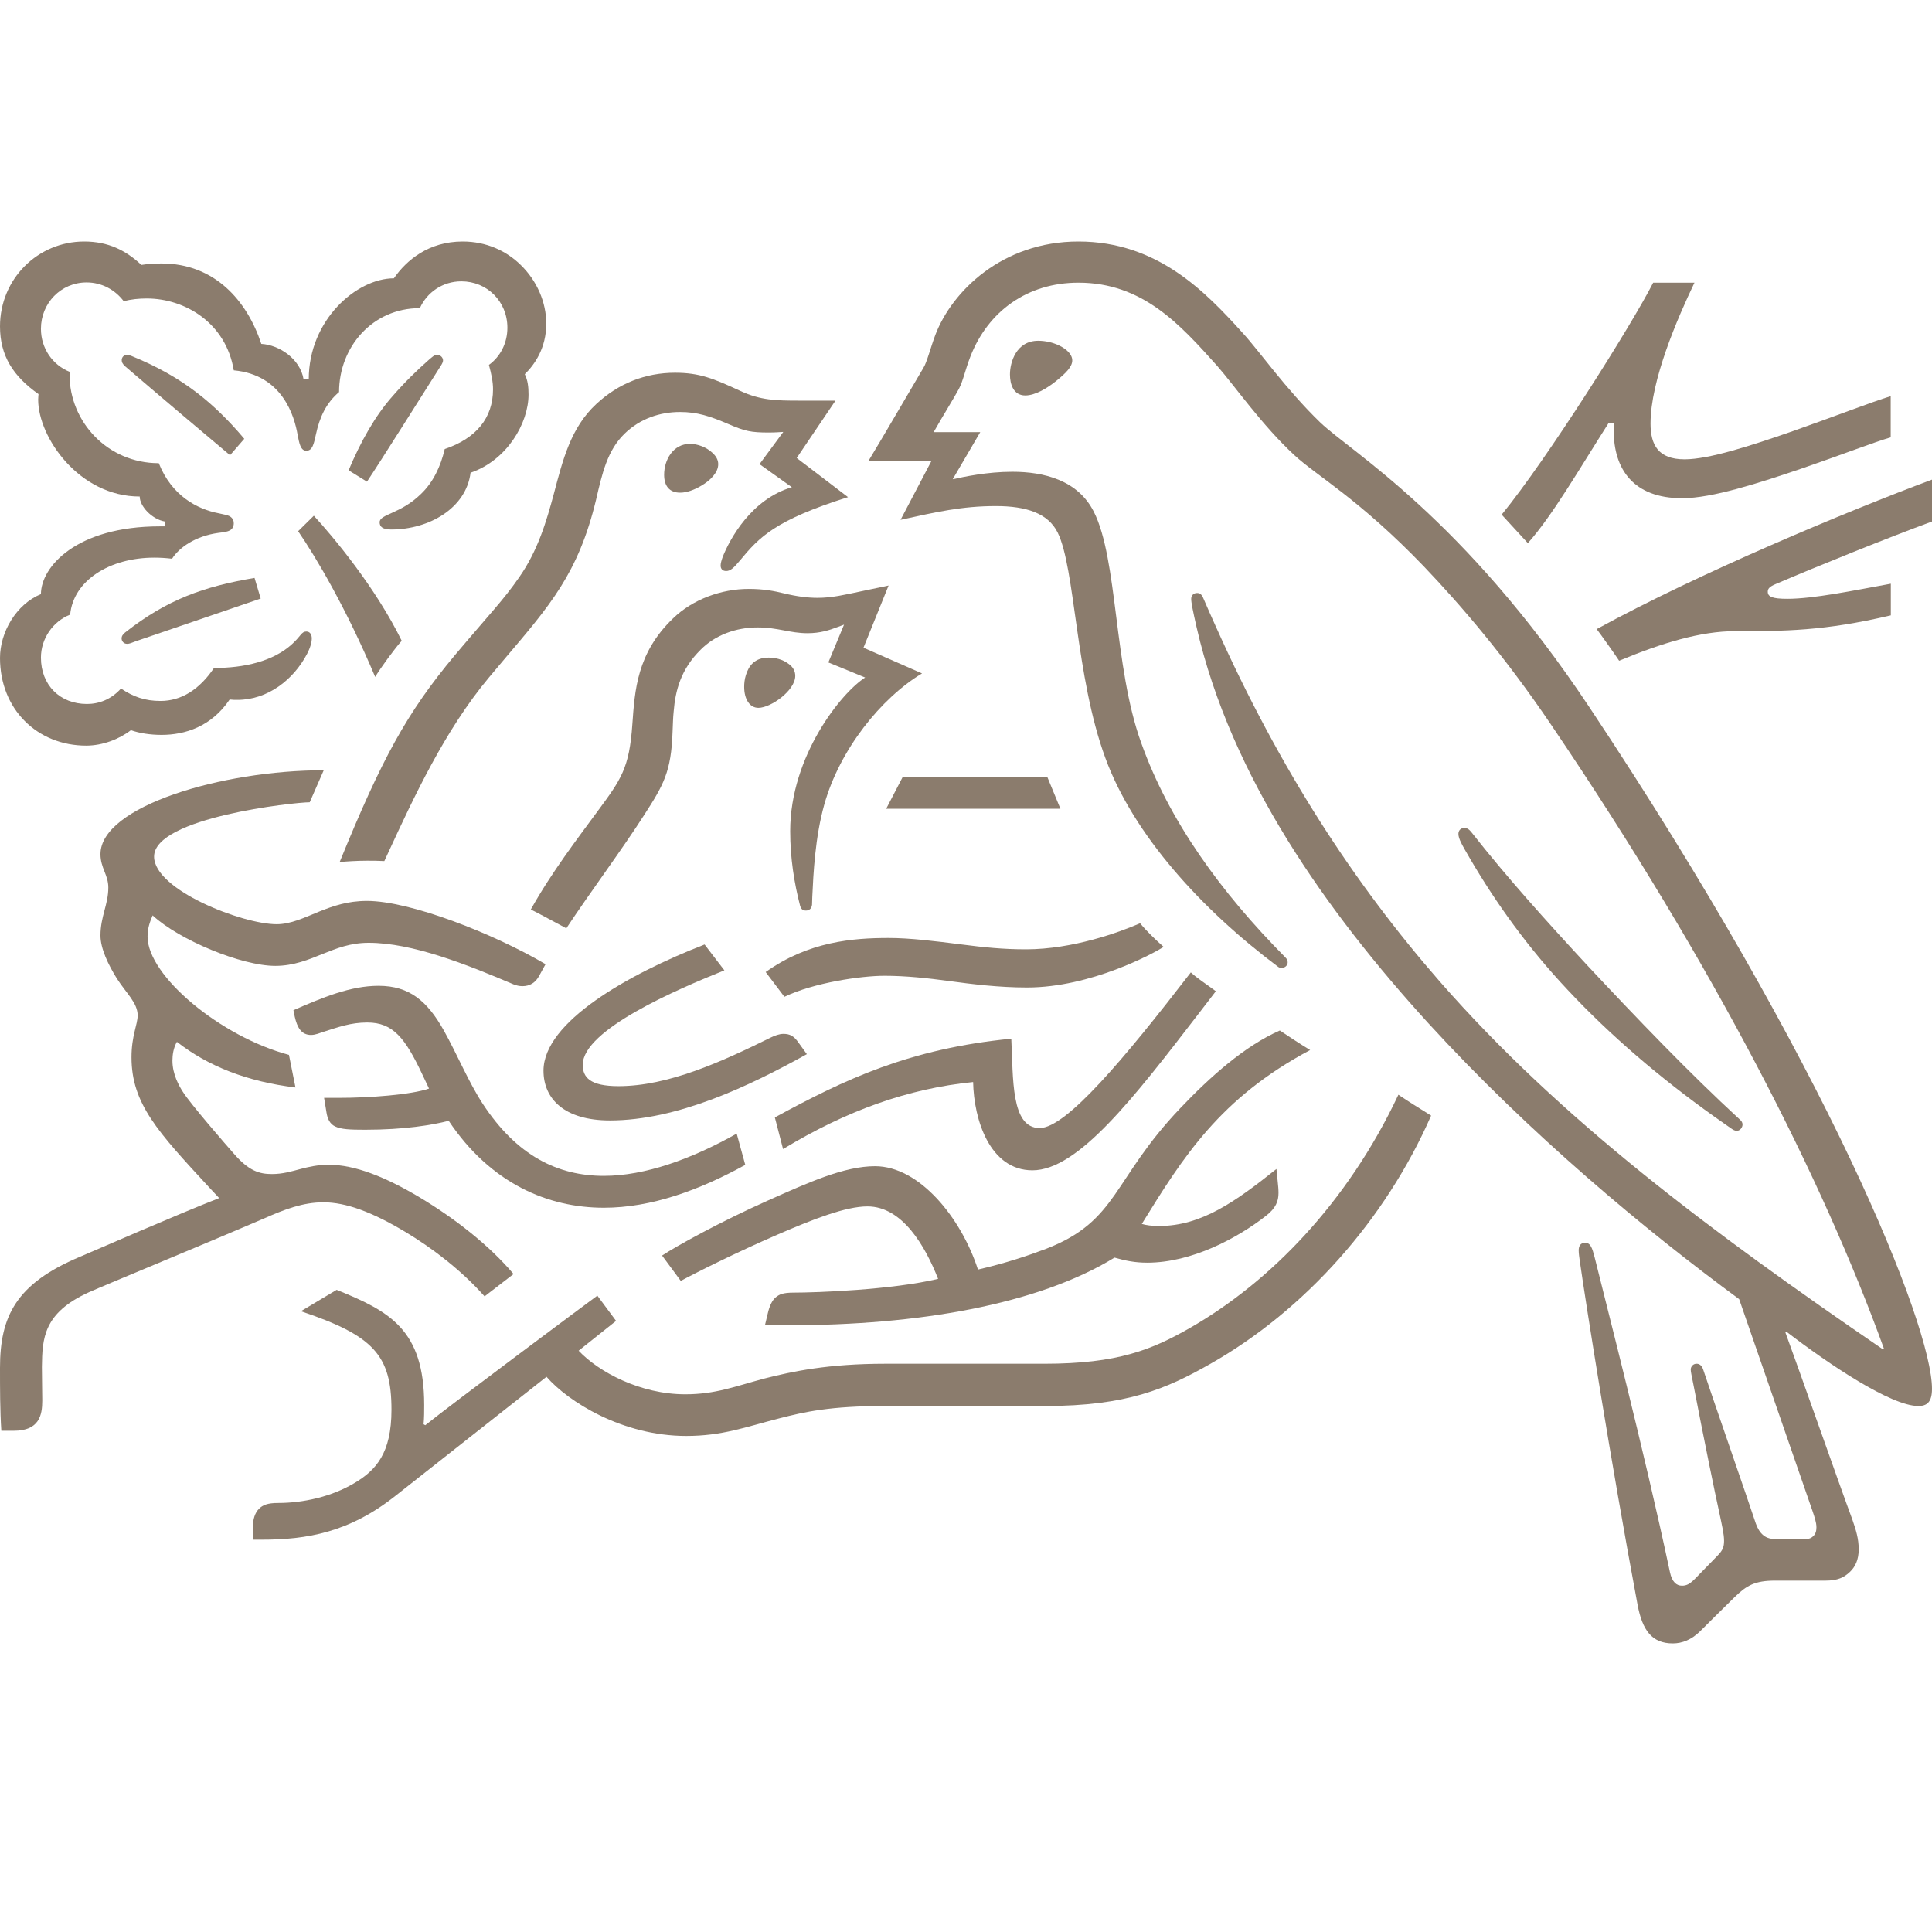<svg width="16" height="16" viewBox="0 0 16 16" fill="none" xmlns="http://www.w3.org/2000/svg"><style>.fill {fill:#8B7C6D;}</style><path d="M13.164 5.859C12.114 4.28 11.192 3.747 10.932 3.497C10.647 3.221 10.43 2.908 10.291 2.757C9.984 2.418 9.586 2 8.931 2C8.299 2 7.882 2.415 7.746 2.774C7.707 2.877 7.676 3.002 7.647 3.047C7.585 3.15 7.306 3.631 7.19 3.821H7.712L7.458 4.305C7.755 4.24 7.966 4.191 8.248 4.191C8.5 4.191 8.68 4.251 8.759 4.41C8.906 4.707 8.906 5.603 9.154 6.277C9.386 6.912 9.95 7.532 10.585 8.007C10.593 8.013 10.602 8.016 10.613 8.016C10.644 8.016 10.664 7.993 10.664 7.97C10.664 7.953 10.658 7.942 10.644 7.928C10.114 7.393 9.682 6.801 9.451 6.152C9.222 5.52 9.259 4.632 9.058 4.237C8.925 3.975 8.643 3.907 8.384 3.907C8.175 3.907 7.98 3.949 7.89 3.969L8.118 3.579H7.732C7.814 3.434 7.898 3.301 7.941 3.221C7.977 3.152 7.992 3.067 8.037 2.951C8.183 2.578 8.508 2.341 8.931 2.341C9.462 2.341 9.772 2.686 10.08 3.03C10.221 3.19 10.452 3.523 10.72 3.77C10.904 3.941 11.254 4.131 11.793 4.692C12.103 5.017 12.464 5.438 12.845 6.001C14.208 8.013 15.102 9.786 15.602 11.169L15.594 11.175C14.163 10.196 12.924 9.271 11.925 8.13C11.217 7.319 10.602 6.38 10.066 5.182C10.029 5.102 9.998 5.028 9.964 4.951C9.95 4.92 9.936 4.911 9.913 4.911C9.885 4.911 9.865 4.931 9.865 4.96C9.865 4.991 9.879 5.059 9.91 5.196C10.195 6.436 10.986 7.549 11.829 8.474C12.67 9.393 13.621 10.184 14.403 10.759L15.012 12.518C15.026 12.561 15.043 12.606 15.043 12.649C15.043 12.68 15.035 12.706 15.015 12.723C14.998 12.74 14.976 12.748 14.925 12.748H14.742C14.662 12.748 14.631 12.737 14.603 12.714C14.575 12.691 14.555 12.657 14.541 12.617C14.487 12.452 14.166 11.527 14.104 11.339C14.092 11.306 14.072 11.294 14.05 11.294C14.022 11.294 14.002 11.317 14.002 11.342C14.002 11.365 14.01 11.391 14.025 11.471C14.106 11.892 14.202 12.364 14.242 12.543C14.259 12.626 14.278 12.703 14.278 12.76C14.278 12.811 14.267 12.839 14.225 12.882L14.036 13.076C13.991 13.121 13.965 13.132 13.929 13.132C13.884 13.132 13.847 13.101 13.83 13.021C13.616 12.011 13.291 10.759 13.206 10.412C13.186 10.335 13.172 10.292 13.127 10.292C13.088 10.292 13.074 10.321 13.074 10.355C13.074 10.38 13.079 10.412 13.082 10.435C13.133 10.793 13.339 12.1 13.562 13.292C13.601 13.497 13.678 13.61 13.853 13.61C13.932 13.61 14.008 13.579 14.078 13.511C14.194 13.394 14.228 13.363 14.366 13.226C14.465 13.13 14.533 13.09 14.702 13.09H15.119C15.218 13.09 15.272 13.064 15.32 13.018C15.365 12.976 15.393 12.916 15.393 12.831C15.393 12.743 15.371 12.672 15.34 12.583C15.232 12.293 14.888 11.311 14.786 11.035L14.795 11.029C15.148 11.3 15.661 11.644 15.887 11.644C15.957 11.644 16 11.613 16 11.502C16 10.978 15.136 8.824 13.164 5.859" class="fill"/><path d="M3.477 2.552C3.536 2.421 3.666 2.33 3.821 2.33C4.032 2.33 4.202 2.495 4.202 2.714C4.202 2.842 4.143 2.954 4.049 3.022C4.069 3.096 4.083 3.161 4.083 3.224C4.083 3.463 3.942 3.631 3.683 3.719C3.649 3.864 3.587 3.995 3.485 4.092C3.316 4.257 3.144 4.257 3.144 4.325C3.144 4.362 3.169 4.385 3.24 4.385C3.553 4.385 3.86 4.209 3.897 3.915C4.196 3.813 4.377 3.508 4.377 3.267C4.377 3.204 4.371 3.15 4.346 3.099C4.428 3.019 4.524 2.882 4.524 2.68C4.524 2.504 4.447 2.325 4.312 2.194C4.193 2.077 4.027 2 3.832 2C3.55 2 3.367 2.154 3.262 2.305C2.954 2.305 2.557 2.649 2.557 3.141H2.514C2.486 2.971 2.311 2.856 2.164 2.848C2.046 2.49 1.778 2.182 1.338 2.182C1.287 2.182 1.225 2.185 1.171 2.194C1.042 2.074 0.898 2 0.697 2C0.313 2 0 2.31 0 2.703C0 2.948 0.11 3.116 0.319 3.264C0.319 3.264 0.316 3.295 0.316 3.309C0.316 3.622 0.655 4.112 1.157 4.112C1.157 4.191 1.256 4.3 1.366 4.319V4.359H1.323C0.632 4.359 0.339 4.695 0.339 4.92C0.133 5.005 0 5.236 0 5.449C0 5.873 0.308 6.175 0.714 6.175C0.85 6.175 0.988 6.121 1.084 6.047C1.154 6.072 1.244 6.086 1.338 6.086C1.532 6.086 1.75 6.018 1.902 5.793C1.925 5.796 1.944 5.796 1.967 5.796C2.215 5.796 2.43 5.631 2.543 5.415C2.571 5.361 2.582 5.318 2.582 5.287C2.582 5.256 2.568 5.23 2.537 5.23C2.497 5.23 2.492 5.267 2.421 5.332C2.263 5.478 2.02 5.532 1.772 5.532C1.651 5.711 1.501 5.805 1.329 5.805C1.202 5.805 1.104 5.771 1.002 5.702C0.92 5.793 0.819 5.83 0.72 5.83C0.497 5.83 0.339 5.674 0.339 5.446C0.339 5.287 0.44 5.145 0.581 5.09C0.607 4.809 0.906 4.618 1.278 4.618C1.326 4.618 1.374 4.621 1.425 4.627C1.482 4.536 1.617 4.439 1.809 4.413C1.849 4.408 1.879 4.405 1.902 4.393C1.925 4.382 1.936 4.359 1.936 4.333C1.936 4.311 1.927 4.291 1.905 4.277C1.885 4.265 1.851 4.26 1.812 4.251C1.634 4.217 1.422 4.106 1.315 3.836C0.889 3.836 0.576 3.491 0.576 3.104V3.079C0.435 3.022 0.339 2.885 0.339 2.723C0.339 2.51 0.505 2.339 0.717 2.339C0.844 2.339 0.954 2.401 1.025 2.495C1.084 2.478 1.151 2.472 1.216 2.472C1.532 2.472 1.871 2.674 1.936 3.067C2.342 3.104 2.438 3.451 2.464 3.597C2.478 3.671 2.489 3.733 2.537 3.733C2.588 3.733 2.599 3.676 2.616 3.599C2.647 3.454 2.701 3.338 2.808 3.247C2.808 2.874 3.084 2.552 3.477 2.552Z" class="fill"/><path d="M4.298 4.783C4.165 4.974 4.069 5.068 3.767 5.426C3.369 5.902 3.161 6.286 2.813 7.139C2.87 7.134 2.952 7.128 3.042 7.128C3.087 7.128 3.124 7.128 3.183 7.131L3.225 7.04C3.42 6.619 3.682 6.049 4.049 5.611L4.176 5.46C4.554 5.014 4.789 4.749 4.936 4.14C4.986 3.924 5.029 3.73 5.173 3.591C5.302 3.466 5.466 3.412 5.632 3.412C5.774 3.412 5.878 3.446 6.03 3.511C6.169 3.571 6.219 3.582 6.366 3.582C6.417 3.582 6.454 3.579 6.487 3.577L6.29 3.844L6.558 4.035C6.222 4.134 6.045 4.462 5.985 4.612C5.974 4.644 5.968 4.664 5.968 4.684C5.968 4.707 5.98 4.729 6.014 4.729C6.05 4.729 6.078 4.701 6.126 4.644C6.29 4.445 6.42 4.308 7.023 4.117L6.598 3.793L6.919 3.318H6.617C6.425 3.318 6.298 3.315 6.132 3.238C5.906 3.133 5.791 3.087 5.59 3.087C5.345 3.087 5.122 3.175 4.938 3.346C4.727 3.542 4.662 3.804 4.586 4.092C4.526 4.314 4.456 4.558 4.298 4.783Z" class="fill"/><path d="M4.947 6.721C4.786 6.94 4.566 7.227 4.396 7.532C4.45 7.558 4.628 7.655 4.69 7.688C4.885 7.393 5.156 7.029 5.333 6.752C5.494 6.502 5.559 6.394 5.57 6.058C5.573 6.001 5.573 5.947 5.579 5.893C5.593 5.719 5.638 5.543 5.802 5.381C5.923 5.258 6.098 5.196 6.273 5.196C6.442 5.196 6.541 5.244 6.688 5.244C6.792 5.244 6.868 5.219 6.936 5.193L6.99 5.173L6.86 5.486L7.165 5.611C6.97 5.734 6.544 6.26 6.544 6.883C6.544 7.108 6.578 7.316 6.626 7.501C6.631 7.521 6.643 7.541 6.674 7.541C6.702 7.541 6.722 7.524 6.725 7.492L6.727 7.427C6.736 7.236 6.75 6.935 6.826 6.664C6.953 6.209 7.295 5.782 7.636 5.577L7.151 5.364L7.359 4.849L7.131 4.897C6.993 4.926 6.891 4.951 6.77 4.951C6.691 4.951 6.6 4.94 6.493 4.914C6.411 4.894 6.324 4.877 6.2 4.877C5.977 4.877 5.737 4.962 5.573 5.122C5.274 5.409 5.257 5.719 5.237 5.996C5.212 6.363 5.144 6.454 4.947 6.721Z" class="fill"/><path d="M12.188 6.895C12.168 6.869 12.151 6.857 12.128 6.857C12.094 6.857 12.078 6.88 12.078 6.906C12.078 6.946 12.106 6.994 12.176 7.114C12.391 7.481 12.656 7.851 12.983 8.198C13.336 8.576 13.751 8.929 14.194 9.245L14.332 9.342C14.352 9.356 14.366 9.365 14.383 9.365C14.411 9.365 14.431 9.336 14.431 9.313C14.431 9.299 14.425 9.285 14.408 9.271C13.996 8.892 13.553 8.431 13.139 7.988C12.814 7.637 12.481 7.268 12.188 6.895Z" class="fill"/><path d="M3.107 5.606C3.149 5.535 3.276 5.361 3.327 5.307C3.11 4.863 2.754 4.439 2.599 4.271L2.469 4.399C2.619 4.618 2.87 5.042 3.107 5.606Z" class="fill"/><path d="M1.039 3.036C1.013 3.013 1.008 2.999 1.008 2.982C1.008 2.962 1.022 2.939 1.053 2.939C1.064 2.939 1.075 2.942 1.089 2.948C1.298 3.033 1.476 3.133 1.634 3.255C1.767 3.357 1.896 3.483 2.023 3.634L1.905 3.77C1.758 3.647 1.284 3.247 1.039 3.036Z" class="fill"/><path d="M3.039 3.989L2.887 3.895C2.986 3.659 3.107 3.443 3.251 3.281C3.353 3.164 3.449 3.07 3.556 2.976C3.581 2.956 3.595 2.939 3.62 2.939C3.649 2.939 3.669 2.962 3.669 2.985C3.669 2.996 3.663 3.01 3.652 3.027C3.48 3.298 3.144 3.833 3.039 3.989Z" class="fill"/><path d="M1.126 5.31C1.089 5.324 1.072 5.332 1.053 5.332C1.022 5.332 1.007 5.307 1.007 5.287C1.007 5.267 1.016 5.256 1.036 5.238C1.383 4.965 1.688 4.857 2.108 4.786L2.159 4.957L1.126 5.31Z" class="fill"/><path d="M8.364 3.101C8.364 3.002 8.415 2.822 8.598 2.822C8.66 2.822 8.719 2.837 8.767 2.859C8.835 2.891 8.88 2.936 8.88 2.985C8.88 3.036 8.83 3.087 8.753 3.15C8.674 3.215 8.573 3.275 8.491 3.275C8.392 3.275 8.364 3.181 8.364 3.101Z" class="fill"/><path d="M5.5 3.932C5.5 3.81 5.573 3.676 5.714 3.676C5.776 3.676 5.85 3.702 5.903 3.753C5.934 3.782 5.948 3.813 5.948 3.844C5.948 3.913 5.884 3.978 5.807 4.023C5.748 4.058 5.686 4.08 5.633 4.08C5.545 4.08 5.5 4.026 5.5 3.932Z" class="fill"/><path d="M6.163 5.688C6.163 5.66 6.166 5.626 6.177 5.591C6.2 5.517 6.247 5.446 6.366 5.446C6.42 5.446 6.479 5.46 6.527 5.495C6.569 5.523 6.586 5.56 6.586 5.597C6.586 5.719 6.383 5.862 6.281 5.862C6.208 5.862 6.163 5.79 6.163 5.688Z" class="fill"/><path d="M5.051 9.279C4.67 9.279 4.501 9.097 4.501 8.867C4.501 8.463 5.204 8.067 5.835 7.822L5.999 8.036C5.61 8.192 4.826 8.528 4.826 8.818C4.826 8.921 4.885 8.995 5.122 8.995C5.534 8.995 5.977 8.793 6.386 8.591C6.417 8.576 6.454 8.562 6.488 8.562C6.541 8.562 6.575 8.579 6.614 8.636L6.682 8.73C6.205 8.995 5.61 9.279 5.051 9.279Z" class="fill"/><path d="M6.101 9.388C5.729 9.598 5.342 9.738 5.001 9.738C4.619 9.738 4.281 9.572 3.999 9.143C3.88 8.961 3.787 8.733 3.674 8.531C3.539 8.292 3.392 8.164 3.135 8.164C2.901 8.164 2.672 8.261 2.43 8.366L2.441 8.42C2.461 8.508 2.495 8.571 2.576 8.571C2.613 8.571 2.65 8.554 2.67 8.548C2.805 8.505 2.904 8.468 3.042 8.468C3.254 8.468 3.355 8.594 3.499 8.901L3.553 9.015C3.406 9.066 3.062 9.092 2.805 9.092H2.684L2.704 9.214C2.712 9.265 2.732 9.308 2.774 9.328C2.825 9.353 2.898 9.356 3.025 9.356C3.347 9.356 3.581 9.317 3.716 9.282C4.064 9.803 4.54 10.002 5.001 10.002C5.393 10.002 5.791 9.857 6.172 9.647L6.101 9.388Z" class="fill"/><path d="M6.485 9.516L6.417 9.254C6.998 8.938 7.529 8.685 8.375 8.602C8.392 8.929 8.37 9.342 8.61 9.342C8.829 9.342 9.309 8.77 9.862 8.053C9.913 8.101 9.995 8.153 10.069 8.209L9.927 8.394C9.388 9.094 8.928 9.692 8.55 9.692C8.198 9.692 8.065 9.274 8.059 8.961C7.52 9.015 7.012 9.197 6.485 9.516Z" class="fill"/><path d="M13.951 3.804C13.731 3.804 13.669 3.682 13.669 3.508C13.669 3.15 13.892 2.635 14.033 2.341H13.691C13.514 2.689 12.814 3.801 12.436 4.262L12.653 4.498C12.856 4.271 13.079 3.884 13.322 3.503H13.367C13.367 3.523 13.364 3.545 13.364 3.565C13.364 3.887 13.528 4.126 13.931 4.126C14.18 4.126 14.569 4 14.936 3.875C15.241 3.77 15.52 3.662 15.658 3.622V3.281C15.5 3.329 15.179 3.454 14.846 3.571C14.496 3.693 14.152 3.804 13.951 3.804Z" class="fill"/><path d="M14.705 4.837C15.043 4.692 15.65 4.447 16 4.319V3.972C15.297 4.234 14.064 4.749 13.223 5.21C13.246 5.238 13.393 5.446 13.409 5.472C13.765 5.324 14.084 5.227 14.371 5.227C14.775 5.227 15.105 5.227 15.659 5.096V4.834C15.348 4.891 15.018 4.959 14.803 4.959C14.677 4.959 14.64 4.942 14.64 4.9C14.64 4.874 14.657 4.857 14.705 4.837" class="fill"/><path d="M2.28 7.999C2.432 7.999 2.557 7.947 2.675 7.899C2.788 7.854 2.901 7.808 3.053 7.808C3.414 7.808 3.86 7.985 4.253 8.152C4.275 8.161 4.301 8.167 4.326 8.167C4.388 8.167 4.436 8.138 4.467 8.078L4.518 7.985C4.086 7.731 3.398 7.461 3.039 7.461C2.876 7.461 2.757 7.504 2.644 7.549C2.517 7.601 2.407 7.654 2.291 7.654C2.007 7.654 1.276 7.37 1.276 7.094C1.276 6.77 2.438 6.644 2.565 6.644L2.681 6.379C1.837 6.379 0.832 6.678 0.832 7.074C0.832 7.188 0.897 7.245 0.897 7.35C0.897 7.492 0.832 7.589 0.832 7.748C0.832 7.854 0.895 7.987 0.968 8.104C1.047 8.227 1.14 8.306 1.14 8.409C1.14 8.485 1.089 8.576 1.089 8.756C1.089 9.14 1.307 9.373 1.73 9.831L1.815 9.922C1.465 10.059 0.813 10.344 0.66 10.409C0.133 10.631 0 10.901 0 11.328C0 11.493 0 11.681 0.011 11.849H0.113C0.325 11.849 0.35 11.721 0.35 11.599C0.35 11.516 0.347 11.422 0.347 11.32C0.35 11.084 0.359 10.873 0.736 10.702C0.889 10.634 1.637 10.327 2.193 10.088C2.356 10.016 2.509 9.957 2.678 9.957C2.867 9.957 3.084 10.039 3.355 10.201C3.584 10.338 3.824 10.523 4.013 10.736L4.253 10.551C4.046 10.307 3.762 10.088 3.477 9.917C3.191 9.746 2.938 9.646 2.723 9.646C2.63 9.646 2.554 9.664 2.489 9.681C2.413 9.701 2.342 9.723 2.252 9.723C2.148 9.723 2.06 9.698 1.933 9.55C1.885 9.496 1.58 9.146 1.515 9.043C1.484 8.995 1.428 8.898 1.428 8.784C1.428 8.736 1.436 8.679 1.465 8.628C1.727 8.833 2.052 8.958 2.447 9.006L2.393 8.736C1.826 8.585 1.222 8.081 1.222 7.757C1.222 7.689 1.239 7.64 1.264 7.581C1.484 7.785 2.001 7.999 2.28 7.999Z" class="fill"/><path d="M6.341 8.05C6.696 7.797 7.063 7.768 7.359 7.768C7.537 7.768 7.746 7.794 7.966 7.822C8.144 7.845 8.305 7.862 8.497 7.862C8.883 7.862 9.273 7.72 9.442 7.646C9.49 7.706 9.572 7.785 9.637 7.842C9.555 7.894 9.036 8.178 8.505 8.178C8.271 8.178 8.048 8.15 7.856 8.124C7.687 8.101 7.503 8.081 7.325 8.081C7.131 8.081 6.739 8.138 6.496 8.255L6.341 8.05Z" class="fill"/><path d="M11.581 9.066C11.158 9.965 10.514 10.62 9.854 10.998C9.541 11.177 9.258 11.294 8.649 11.294H7.331C6.86 11.294 6.564 11.357 6.332 11.416C6.084 11.482 5.926 11.547 5.675 11.547C5.302 11.547 4.958 11.362 4.792 11.186L5.102 10.939L4.947 10.73C4.857 10.796 3.753 11.618 3.522 11.803L3.508 11.795C3.513 11.738 3.513 11.687 3.513 11.636C3.513 11.01 3.225 10.859 2.788 10.682L2.492 10.859C3.093 11.061 3.242 11.223 3.242 11.675C3.242 12.034 3.115 12.176 2.932 12.284C2.743 12.396 2.509 12.447 2.303 12.447C2.215 12.447 2.176 12.464 2.145 12.495C2.111 12.529 2.094 12.581 2.094 12.652V12.751H2.165C2.542 12.751 2.893 12.691 3.276 12.387L4.526 11.402C4.704 11.607 5.153 11.892 5.683 11.892C5.982 11.892 6.174 11.818 6.451 11.747C6.665 11.692 6.874 11.644 7.331 11.644H8.655C9.332 11.644 9.659 11.502 10.02 11.297C10.805 10.853 11.474 10.102 11.852 9.239C11.753 9.177 11.66 9.12 11.581 9.066Z" class="fill"/><path d="M9.456 10.136C9.797 9.584 10.102 9.094 10.85 8.696C10.771 8.648 10.658 8.574 10.599 8.534C10.308 8.662 10.021 8.918 9.775 9.177C9.211 9.769 9.261 10.11 8.666 10.341C8.516 10.398 8.333 10.46 8.099 10.514C7.96 10.085 7.614 9.658 7.247 9.658C6.992 9.658 6.699 9.791 6.36 9.942C5.963 10.119 5.599 10.321 5.483 10.398L5.638 10.608C5.757 10.543 6.098 10.372 6.44 10.224C6.736 10.096 7.004 9.991 7.184 9.991C7.475 9.991 7.664 10.324 7.769 10.591C7.388 10.682 6.761 10.705 6.572 10.705C6.485 10.705 6.454 10.719 6.423 10.745C6.394 10.77 6.372 10.816 6.358 10.879L6.335 10.975H6.538C7.594 10.975 8.59 10.807 9.23 10.415C9.321 10.441 9.4 10.457 9.501 10.457C9.868 10.457 10.246 10.255 10.483 10.07C10.568 10.005 10.588 9.945 10.588 9.88C10.588 9.848 10.585 9.82 10.582 9.791L10.571 9.681C10.232 9.951 9.95 10.153 9.6 10.153C9.538 10.153 9.493 10.147 9.456 10.136Z" class="fill"/><path d="M7.475 6.436L7.339 6.698H8.782L8.674 6.436H7.475Z" class="fill"/></svg>
